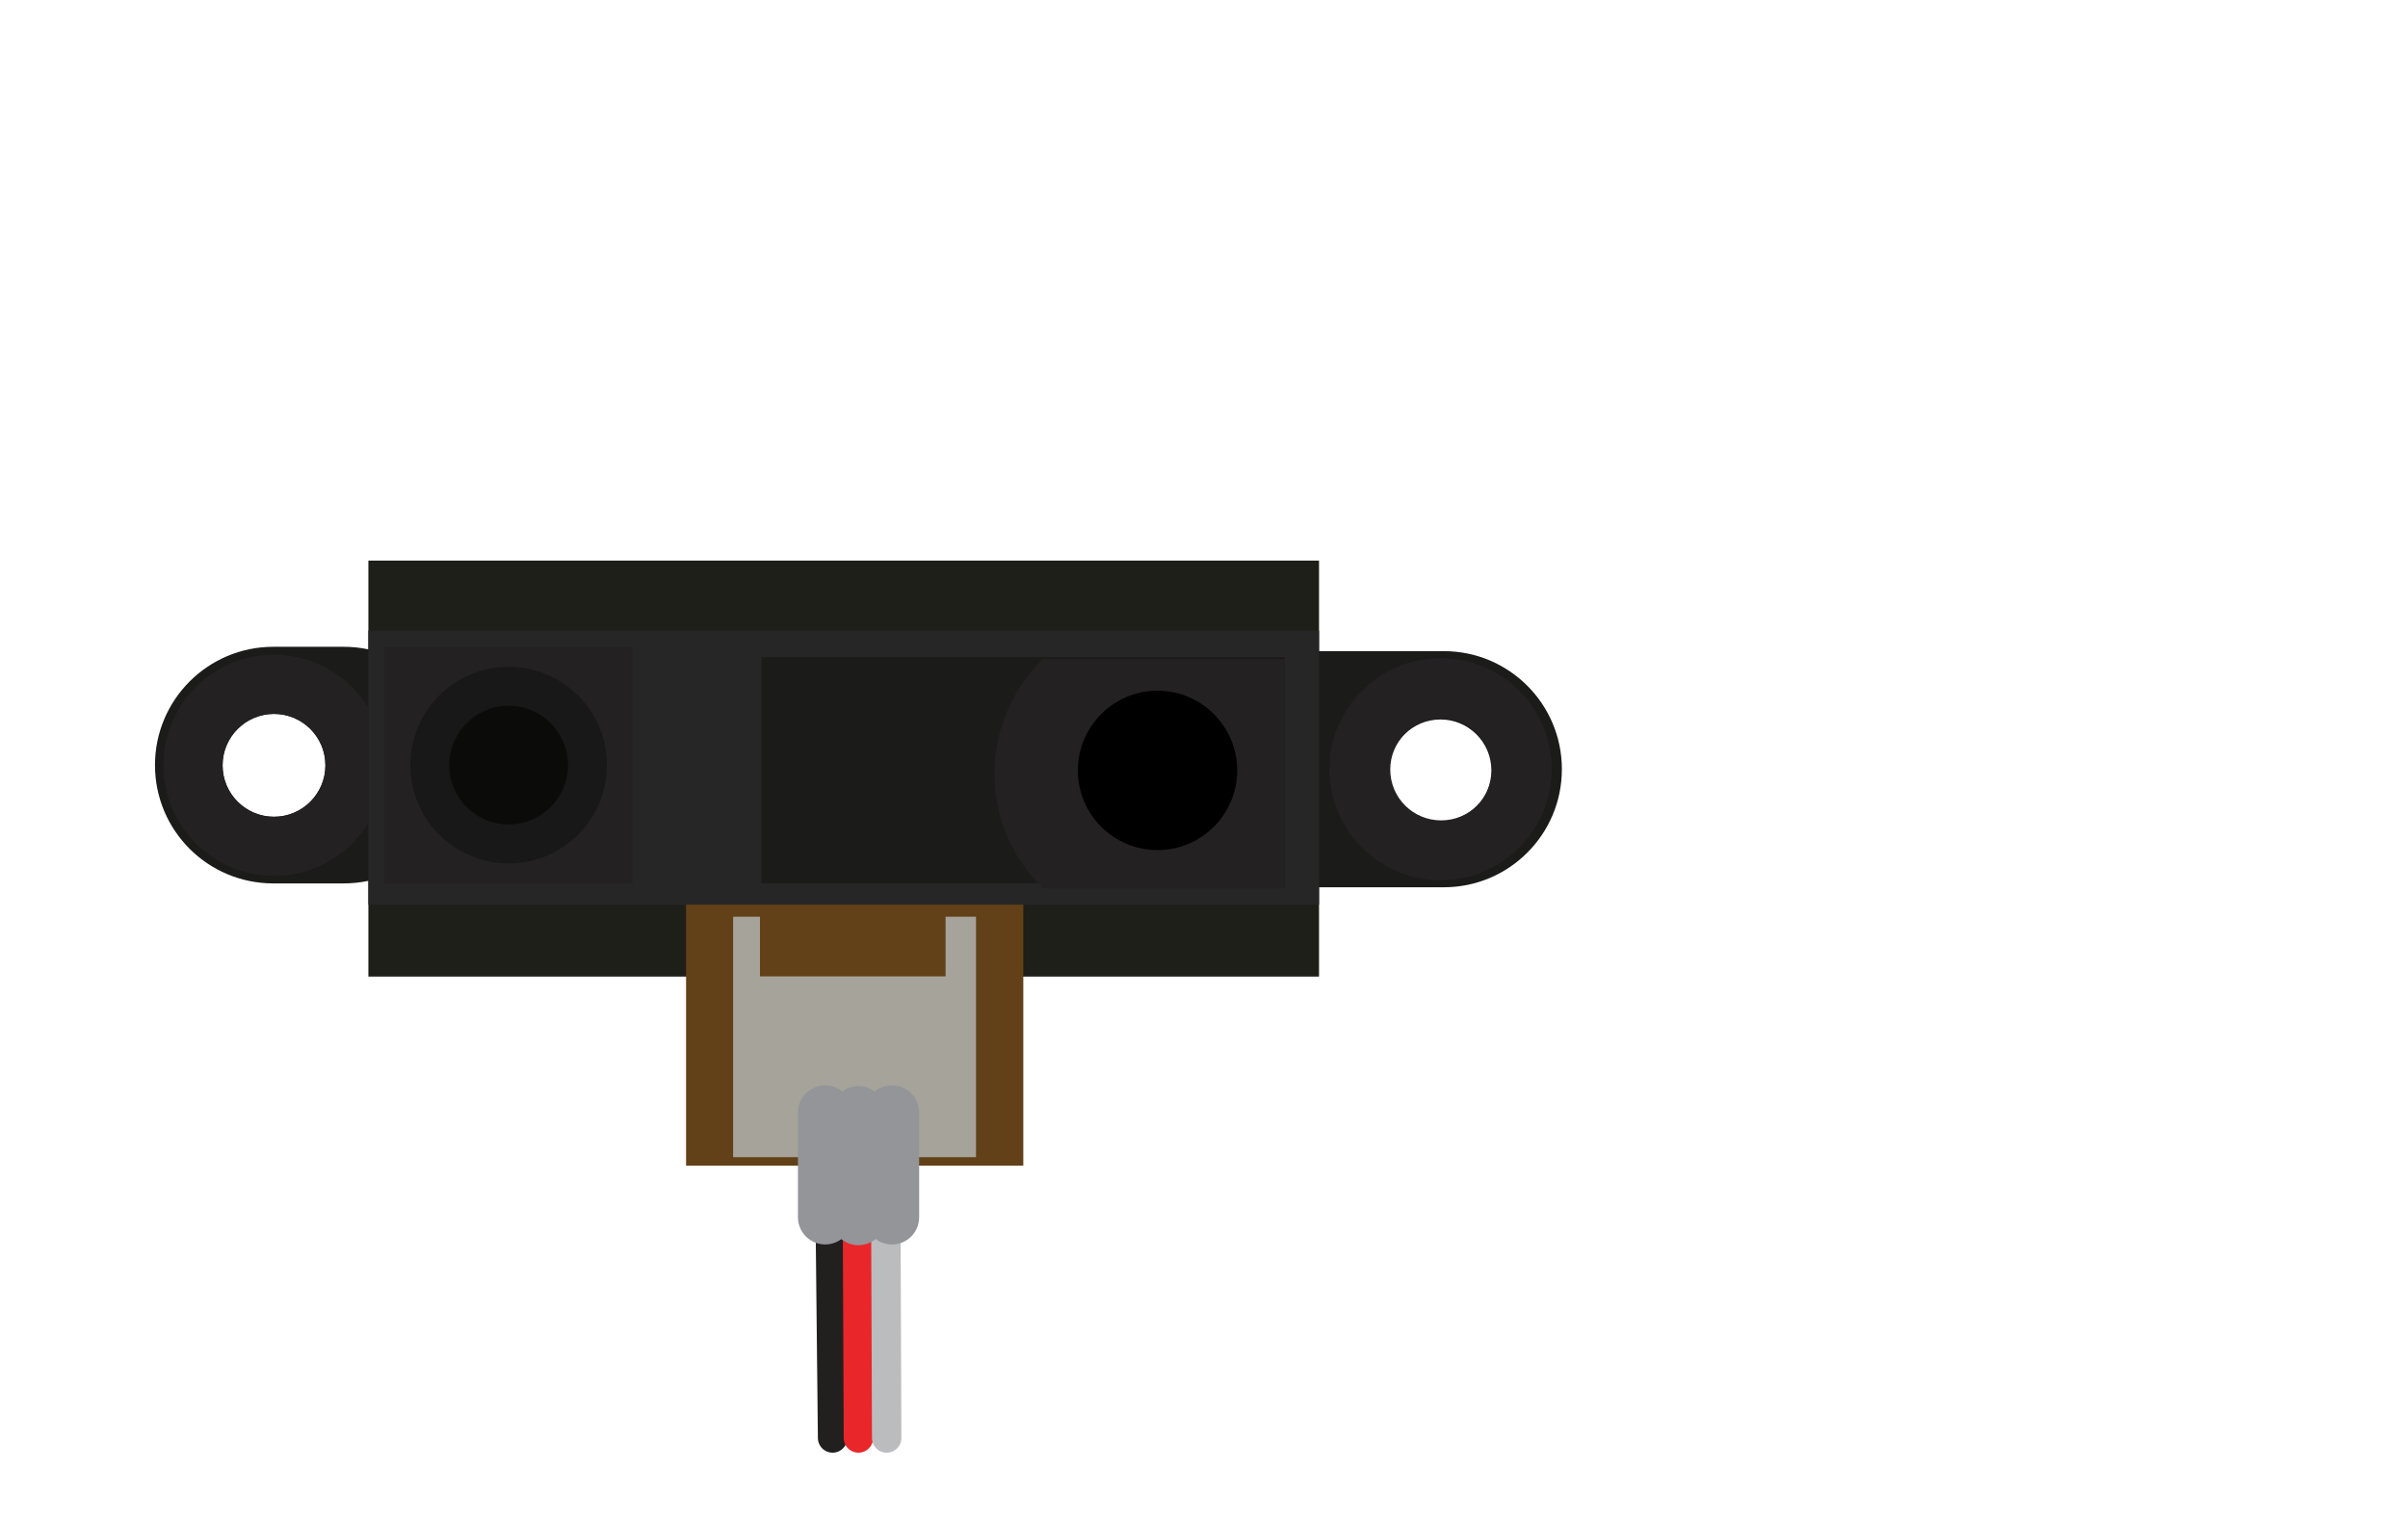 <?xml version="1.0" encoding="utf-8"?>
<!-- Generator: Adobe Illustrator 24.1.2, SVG Export Plug-In . SVG Version: 6.00 Build 0)  -->
<svg version="1.1" id="Layer_1" xmlns="http://www.w3.org/2000/svg" xmlns:xlink="http://www.w3.org/1999/xlink" x="0px" y="0px"
	 viewBox="0 0 997.5 631" style="enable-background:new 0 0 997.5 631;" xml:space="preserve">
<style type="text/css">
	.st0{fill:none;stroke:#221F1F;stroke-width:12.186;stroke-linecap:round;stroke-linejoin:round;}
	.st1{fill:none;stroke:#E9262A;stroke-width:12.186;stroke-linecap:round;stroke-linejoin:round;}
	.st2{fill:none;stroke:#BABCBE;stroke-width:12.186;stroke-linecap:round;stroke-linejoin:round;}
	.st3{fill:#1B1B19;}
	.st4{fill:#1E1F19;}
	.st5{fill:#262626;}
	.st6{fill:#232122;}
	.st7{fill:#624118;}
	.st8{fill:#A6A39B;}
	.st9{fill:#181818;}
	.st10{fill:#0B0C09;}
	.st11{fill:none;stroke:#939598;stroke-width:22.5;stroke-linecap:round;stroke-linejoin:round;}
</style>
<g id="Layer_1_1_">
	<line class="st0" x1="344.9" y1="595.6" x2="343.2" y2="436.6"/>
	<line class="st1" x1="355.6" y1="595.6" x2="354.9" y2="436.6"/>
	<line class="st2" x1="367.3" y1="595.6" x2="366.7" y2="436.6"/>
	<path class="st3" d="M113.2,365.9h29.2c27,0,49-21.9,49-49l0,0c0-27-21.9-49-49-49h-29.2c-27,0-49,21.9-49,49l0,0
		C64.2,344,86.1,365.9,113.2,365.9z M113.5,295.7c11.7,0,21.3,9.5,21.3,21.3c0,11.7-9.5,21.3-21.3,21.3c-11.7,0-21.3-9.5-21.3-21.3
		S101.8,295.7,113.5,295.7L113.5,295.7z"/>
	<path class="st3" d="M538.9,367.5h59.2c27,0,48.9-21.9,48.9-48.9l0,0c0-27-21.9-48.9-48.9-48.9h-59.2c-27,0-48.9,21.9-48.9,48.9
		l0,0l0,0C490,345.5,511.9,367.5,538.9,367.5C538.9,367.5,538.9,367.5,538.9,367.5z M596.7,298c11.6,0,21.1,9.4,21.1,21.1
		c0,11.6-9.4,21.1-21.1,21.1c-11.6,0-21.1-9.4-21.1-21.1S585.1,298,596.7,298z"/>
	<rect x="152.6" y="232.2" class="st4" width="393.8" height="172.3"/>
	<rect x="152.6" y="261.2" class="st5" width="393.8" height="113.5"/>
	<rect x="159.3" y="268" class="st6" width="102.7" height="98"/>
	<rect x="315.4" y="272.2" class="st3" width="216.8" height="93.7"/>
	<rect x="284.2" y="374.7" class="st7" width="139.7" height="108.1"/>
	<polygon class="st8" points="303.7,379.7 303.7,479.3 404.3,479.3 404.3,379.7 391.7,379.7 391.7,404.4 314.8,404.4 314.8,379.7 	
		"/>
	<path class="st6" d="M532.2,367.9H432c-26.2-25.4-26.8-67.3-1.4-93.5c0.5-0.5,0.9-0.9,1.4-1.4h100.2V367.9z"/>
	<circle cx="479.5" cy="319.1" r="33"/>
	<path class="st6" d="M596.7,364.6c25.4,0,46.1-20.6,46.1-46c0-25.4-20.6-46-46-46c-25.4,0-46.1,20.6-46.1,46l0,0
		C550.7,343.9,571.3,364.6,596.7,364.6z M597,297.6c11.6,0,21.1,9.4,21.1,21.1c0,11.6-9.4,21.1-21.1,21.1s-21.1-9.4-21.1-21.1
		c0,0,0,0,0,0C575.9,307.1,585.3,297.6,597,297.6z"/>
	<path class="st6" d="M113.5,362.8c16,0,30.8-8.3,39.1-22v-47.7c-13.2-21.6-41.4-28.4-63-15.2s-28.4,41.4-15.2,63
		C82.7,354.5,97.6,362.8,113.5,362.8L113.5,362.8z M113.5,295.7c11.7,0,21.3,9.5,21.3,21.3c0,11.7-9.5,21.3-21.3,21.3
		c-11.7,0-21.3-9.5-21.3-21.3C92.2,305.2,101.8,295.7,113.5,295.7L113.5,295.7z"/>
	<circle class="st9" cx="210.7" cy="316.9" r="40.7"/>
	<circle class="st10" cx="210.7" cy="316.9" r="24.6"/>
	<line class="st11" x1="341.8" y1="504.2" x2="341.8" y2="460.8"/>
	<line class="st11" x1="355.6" y1="504.5" x2="355.6" y2="461.1"/>
	<line class="st11" x1="369.5" y1="504.2" x2="369.5" y2="460.8"/>
</g>
</svg>
